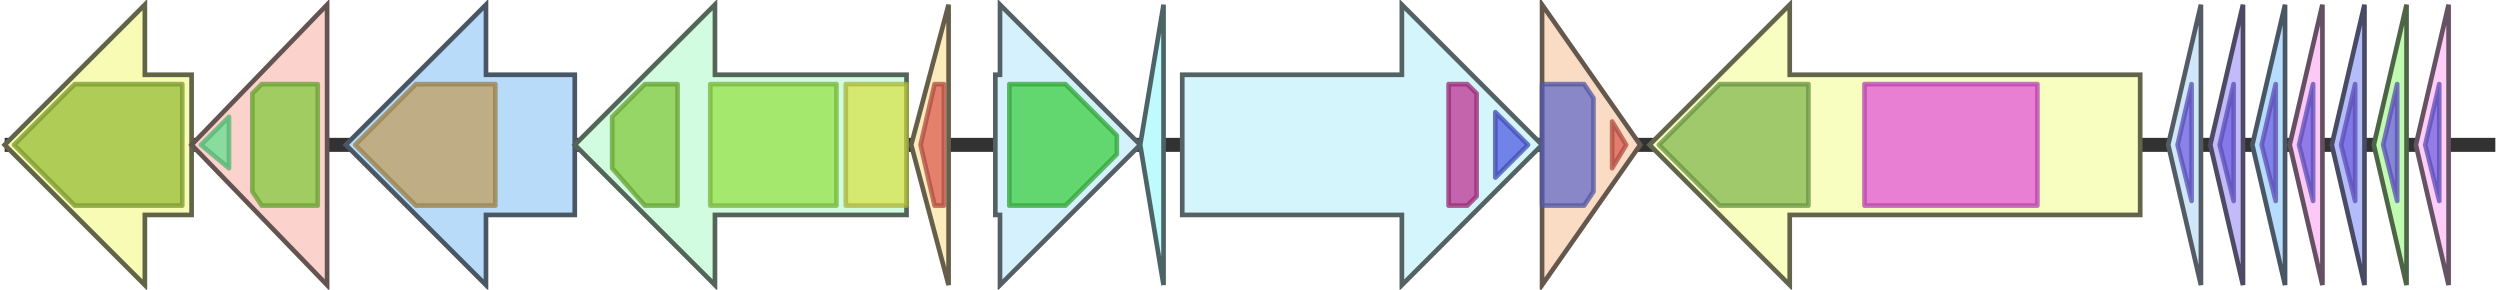 <svg version="1.1" baseProfile="full" xmlns="http://www.w3.org/2000/svg" width="535" height="62">
	<line x1="1" y1="31" x2="534" y2="31" style="stroke:rgb(50,50,50); stroke-width:3 "/>
	<g>
		<title>cerM</title>
		<polygon class="cerM" points="458,16 383,16 383,1 353,31 383,61 383,46 458,46" fill="rgb(247,254,191)" fill-opacity="1.0" stroke="rgb(98,101,76)" stroke-width="1" />
		<g>
			<title>PF05147</title>
			<polygon class="PF05147" points="355,31 368,18 387,18 387,44 368,44" stroke-linejoin="round" width="34" height="26" fill="rgb(129,182,79)" stroke="rgb(103,145,63)" stroke-width="1" opacity="0.75" />
		</g>
		<g>
			<title>PF13575</title>
			<rect class="PF13575" x="399" y="18" stroke-linejoin="round" width="37" height="26" fill="rgb(228,84,217)" stroke="rgb(182,67,173)" stroke-width="1" opacity="0.75" />
		</g>
	</g>
	<g>
		<title>cerA7</title>
		<polygon class="cerA7" points="471,16 471,16 471,1 464,31 471,61 471,46 471,46" fill="rgb(208,231,250)" fill-opacity="1.0" stroke="rgb(83,92,100)" stroke-width="1" />
		<g>
			<title>PF16934</title>
			<polygon class="PF16934" points="466,31 469,18 469,43" stroke-linejoin="round" width="5" height="26" fill="rgb(112,97,225)" stroke="rgb(89,77,180)" stroke-width="1" opacity="0.75" />
		</g>
	</g>
	<g>
		<title>cerA6</title>
		<polygon class="cerA6" points="480,16 480,16 480,1 473,31 480,61 480,46 480,46" fill="rgb(195,186,250)" fill-opacity="1.0" stroke="rgb(78,74,100)" stroke-width="1" />
		<g>
			<title>PF16934</title>
			<polygon class="PF16934" points="475,31 478,18 478,43" stroke-linejoin="round" width="5" height="26" fill="rgb(112,97,225)" stroke="rgb(89,77,180)" stroke-width="1" opacity="0.75" />
		</g>
	</g>
	<g>
		<title>cerA5</title>
		<polygon class="cerA5" points="489,16 489,16 489,1 482,31 489,61 489,46 489,46" fill="rgb(183,220,254)" fill-opacity="1.0" stroke="rgb(73,87,101)" stroke-width="1" />
		<g>
			<title>PF16934</title>
			<polygon class="PF16934" points="484,31 487,18 487,43" stroke-linejoin="round" width="5" height="26" fill="rgb(112,97,225)" stroke="rgb(89,77,180)" stroke-width="1" opacity="0.75" />
		</g>
	</g>
	<g>
		<title>cerA4</title>
		<polygon class="cerA4" points="497,16 497,16 497,1 490,31 497,61 497,46 497,46" fill="rgb(252,201,247)" fill-opacity="1.0" stroke="rgb(100,80,98)" stroke-width="1" />
		<g>
			<title>PF16934</title>
			<polygon class="PF16934" points="492,31 495,18 495,43" stroke-linejoin="round" width="5" height="26" fill="rgb(112,97,225)" stroke="rgb(89,77,180)" stroke-width="1" opacity="0.75" />
		</g>
	</g>
	<g>
		<title>cerA3</title>
		<polygon class="cerA3" points="506,16 506,16 506,1 499,31 506,61 506,46 506,46" fill="rgb(180,188,250)" fill-opacity="1.0" stroke="rgb(72,75,100)" stroke-width="1" />
		<g>
			<title>PF16934</title>
			<polygon class="PF16934" points="501,31 504,18 504,43" stroke-linejoin="round" width="5" height="26" fill="rgb(112,97,225)" stroke="rgb(89,77,180)" stroke-width="1" opacity="0.75" />
		</g>
	</g>
	<g>
		<title>cerA2</title>
		<polygon class="cerA2" points="515,16 515,16 515,1 508,31 515,61 515,46 515,46" fill="rgb(193,251,178)" fill-opacity="1.0" stroke="rgb(77,100,71)" stroke-width="1" />
		<g>
			<title>PF16934</title>
			<polygon class="PF16934" points="510,31 513,18 513,43" stroke-linejoin="round" width="5" height="26" fill="rgb(112,97,225)" stroke="rgb(89,77,180)" stroke-width="1" opacity="0.75" />
		</g>
	</g>
	<g>
		<title>cerA1</title>
		<polygon class="cerA1" points="524,16 524,16 524,1 517,31 524,61 524,46 524,46" fill="rgb(254,205,248)" fill-opacity="1.0" stroke="rgb(101,82,99)" stroke-width="1" />
		<g>
			<title>PF16934</title>
			<polygon class="PF16934" points="519,31 522,18 522,43" stroke-linejoin="round" width="5" height="26" fill="rgb(112,97,225)" stroke="rgb(89,77,180)" stroke-width="1" opacity="0.75" />
		</g>
	</g>
	<g>
		<title>cerE</title>
		<polygon class="cerE" points="41,16 31,16 31,1 1,31 31,61 31,46 41,46" fill="rgb(247,251,180)" fill-opacity="1.0" stroke="rgb(98,100,72)" stroke-width="1" />
		<g>
			<title>PF12698</title>
			<polygon class="PF12698" points="3,31 16,18 39,18 39,44 16,44" stroke-linejoin="round" width="36" height="26" fill="rgb(151,189,55)" stroke="rgb(120,151,44)" stroke-width="1" opacity="0.75" />
		</g>
	</g>
	<g>
		<title>cerF</title>
		<polygon class="cerF" points="70,16 70,16 70,1 41,31 70,61 70,46 70,46" fill="rgb(251,210,204)" fill-opacity="1.0" stroke="rgb(100,84,81)" stroke-width="1" />
		<g>
			<title>PF13732</title>
			<polygon class="PF13732" points="43,31 49,25 49,36" stroke-linejoin="round" width="8" height="26" fill="rgb(100,223,143)" stroke="rgb(80,178,114)" stroke-width="1" opacity="0.75" />
		</g>
		<g>
			<title>PF00005</title>
			<polygon class="PF00005" points="54,20 56,18 68,18 68,44 56,44 54,41" stroke-linejoin="round" width="14" height="26" fill="rgb(129,201,63)" stroke="rgb(103,160,50)" stroke-width="1" opacity="0.75" />
		</g>
	</g>
	<g>
		<title>cerP</title>
		<polygon class="cerP" points="123,16 104,16 104,1 74,31 104,61 104,46 123,46" fill="rgb(185,219,250)" fill-opacity="1.0" stroke="rgb(73,87,100)" stroke-width="1" />
		<g>
			<title>PF00082</title>
			<polygon class="PF00082" points="76,31 89,18 106,18 106,44 89,44" stroke-linejoin="round" width="31" height="26" fill="rgb(193,159,94)" stroke="rgb(154,127,75)" stroke-width="1" opacity="0.75" />
		</g>
	</g>
	<g>
		<title>cerT</title>
		<polygon class="cerT" points="194,16 153,16 153,1 123,31 153,61 153,46 194,46" fill="rgb(209,252,223)" fill-opacity="1.0" stroke="rgb(83,100,89)" stroke-width="1" />
		<g>
			<title>PF00005</title>
			<polygon class="PF00005" points="131,25 138,18 145,18 145,44 138,44 131,36" stroke-linejoin="round" width="14" height="26" fill="rgb(129,201,63)" stroke="rgb(103,160,50)" stroke-width="1" opacity="0.75" />
		</g>
		<g>
			<title>PF00664</title>
			<rect class="PF00664" x="152" y="18" stroke-linejoin="round" width="27" height="26" fill="rgb(149,226,73)" stroke="rgb(119,180,58)" stroke-width="1" opacity="0.75" />
		</g>
		<g>
			<title>PF03412</title>
			<rect class="PF03412" x="181" y="18" stroke-linejoin="round" width="13" height="26" fill="rgb(214,226,77)" stroke="rgb(171,180,61)" stroke-width="1" opacity="0.75" />
		</g>
	</g>
	<g>
		<title>cerR</title>
		<polygon class="cerR" points="203,16 203,16 203,1 195,31 203,61 203,46 203,46" fill="rgb(253,236,187)" fill-opacity="1.0" stroke="rgb(101,94,74)" stroke-width="1" />
		<g>
			<title>PF00196</title>
			<polygon class="PF00196" points="197,31 200,18 202,18 202,44 200,44" stroke-linejoin="round" width="5" height="26" fill="rgb(219,94,82)" stroke="rgb(175,75,65)" stroke-width="1" opacity="0.75" />
		</g>
	</g>
	<g>
		<title>comQ</title>
		<polygon class="comQ" points="213,16 214,16 214,1 244,31 214,61 214,46 213,46" fill="rgb(213,241,254)" fill-opacity="1.0" stroke="rgb(85,96,101)" stroke-width="1" />
		<g>
			<title>PF00348</title>
			<polygon class="PF00348" points="216,18 228,18 239,29 239,33 228,44 216,44" stroke-linejoin="round" width="23" height="26" fill="rgb(61,206,65)" stroke="rgb(48,164,52)" stroke-width="1" opacity="0.75" />
		</g>
	</g>
	<g>
		<title>comX</title>
		<polygon class="comX" points="249,16 249,16 249,1 244,31 249,61 249,46 249,46" fill="rgb(191,251,253)" fill-opacity="1.0" stroke="rgb(76,100,101)" stroke-width="1" />
	</g>
	<g>
		<title>comP</title>
		<polygon class="comP" points="253,16 300,16 300,1 330,31 300,61 300,46 253,46" fill="rgb(212,245,252)" fill-opacity="1.0" stroke="rgb(84,98,100)" stroke-width="1" />
		<g>
			<title>PF07730</title>
			<polygon class="PF07730" points="310,18 314,18 316,20 316,42 314,44 310,44" stroke-linejoin="round" width="6" height="26" fill="rgb(190,53,146)" stroke="rgb(152,42,116)" stroke-width="1" opacity="0.75" />
		</g>
		<g>
			<title>PF02518</title>
			<polygon class="PF02518" points="320,24 327,31 320,38" stroke-linejoin="round" width="9" height="26" fill="rgb(80,94,225)" stroke="rgb(64,75,180)" stroke-width="1" opacity="0.75" />
		</g>
	</g>
	<g>
		<title>comA</title>
		<polygon class="comA" points="330,16 330,16 330,1 351,31 330,61 330,46 330,46" fill="rgb(250,220,196)" fill-opacity="1.0" stroke="rgb(100,88,78)" stroke-width="1" />
		<g>
			<title>PF00072</title>
			<polygon class="PF00072" points="330,18 339,18 341,21 341,41 339,44 330,44" stroke-linejoin="round" width="11" height="26" fill="rgb(100,107,203)" stroke="rgb(80,85,162)" stroke-width="1" opacity="0.75" />
		</g>
		<g>
			<title>PF00196</title>
			<polygon class="PF00196" points="345,26 348,31 345,36" stroke-linejoin="round" width="5" height="26" fill="rgb(219,94,82)" stroke="rgb(175,75,65)" stroke-width="1" opacity="0.75" />
		</g>
	</g>
</svg>
